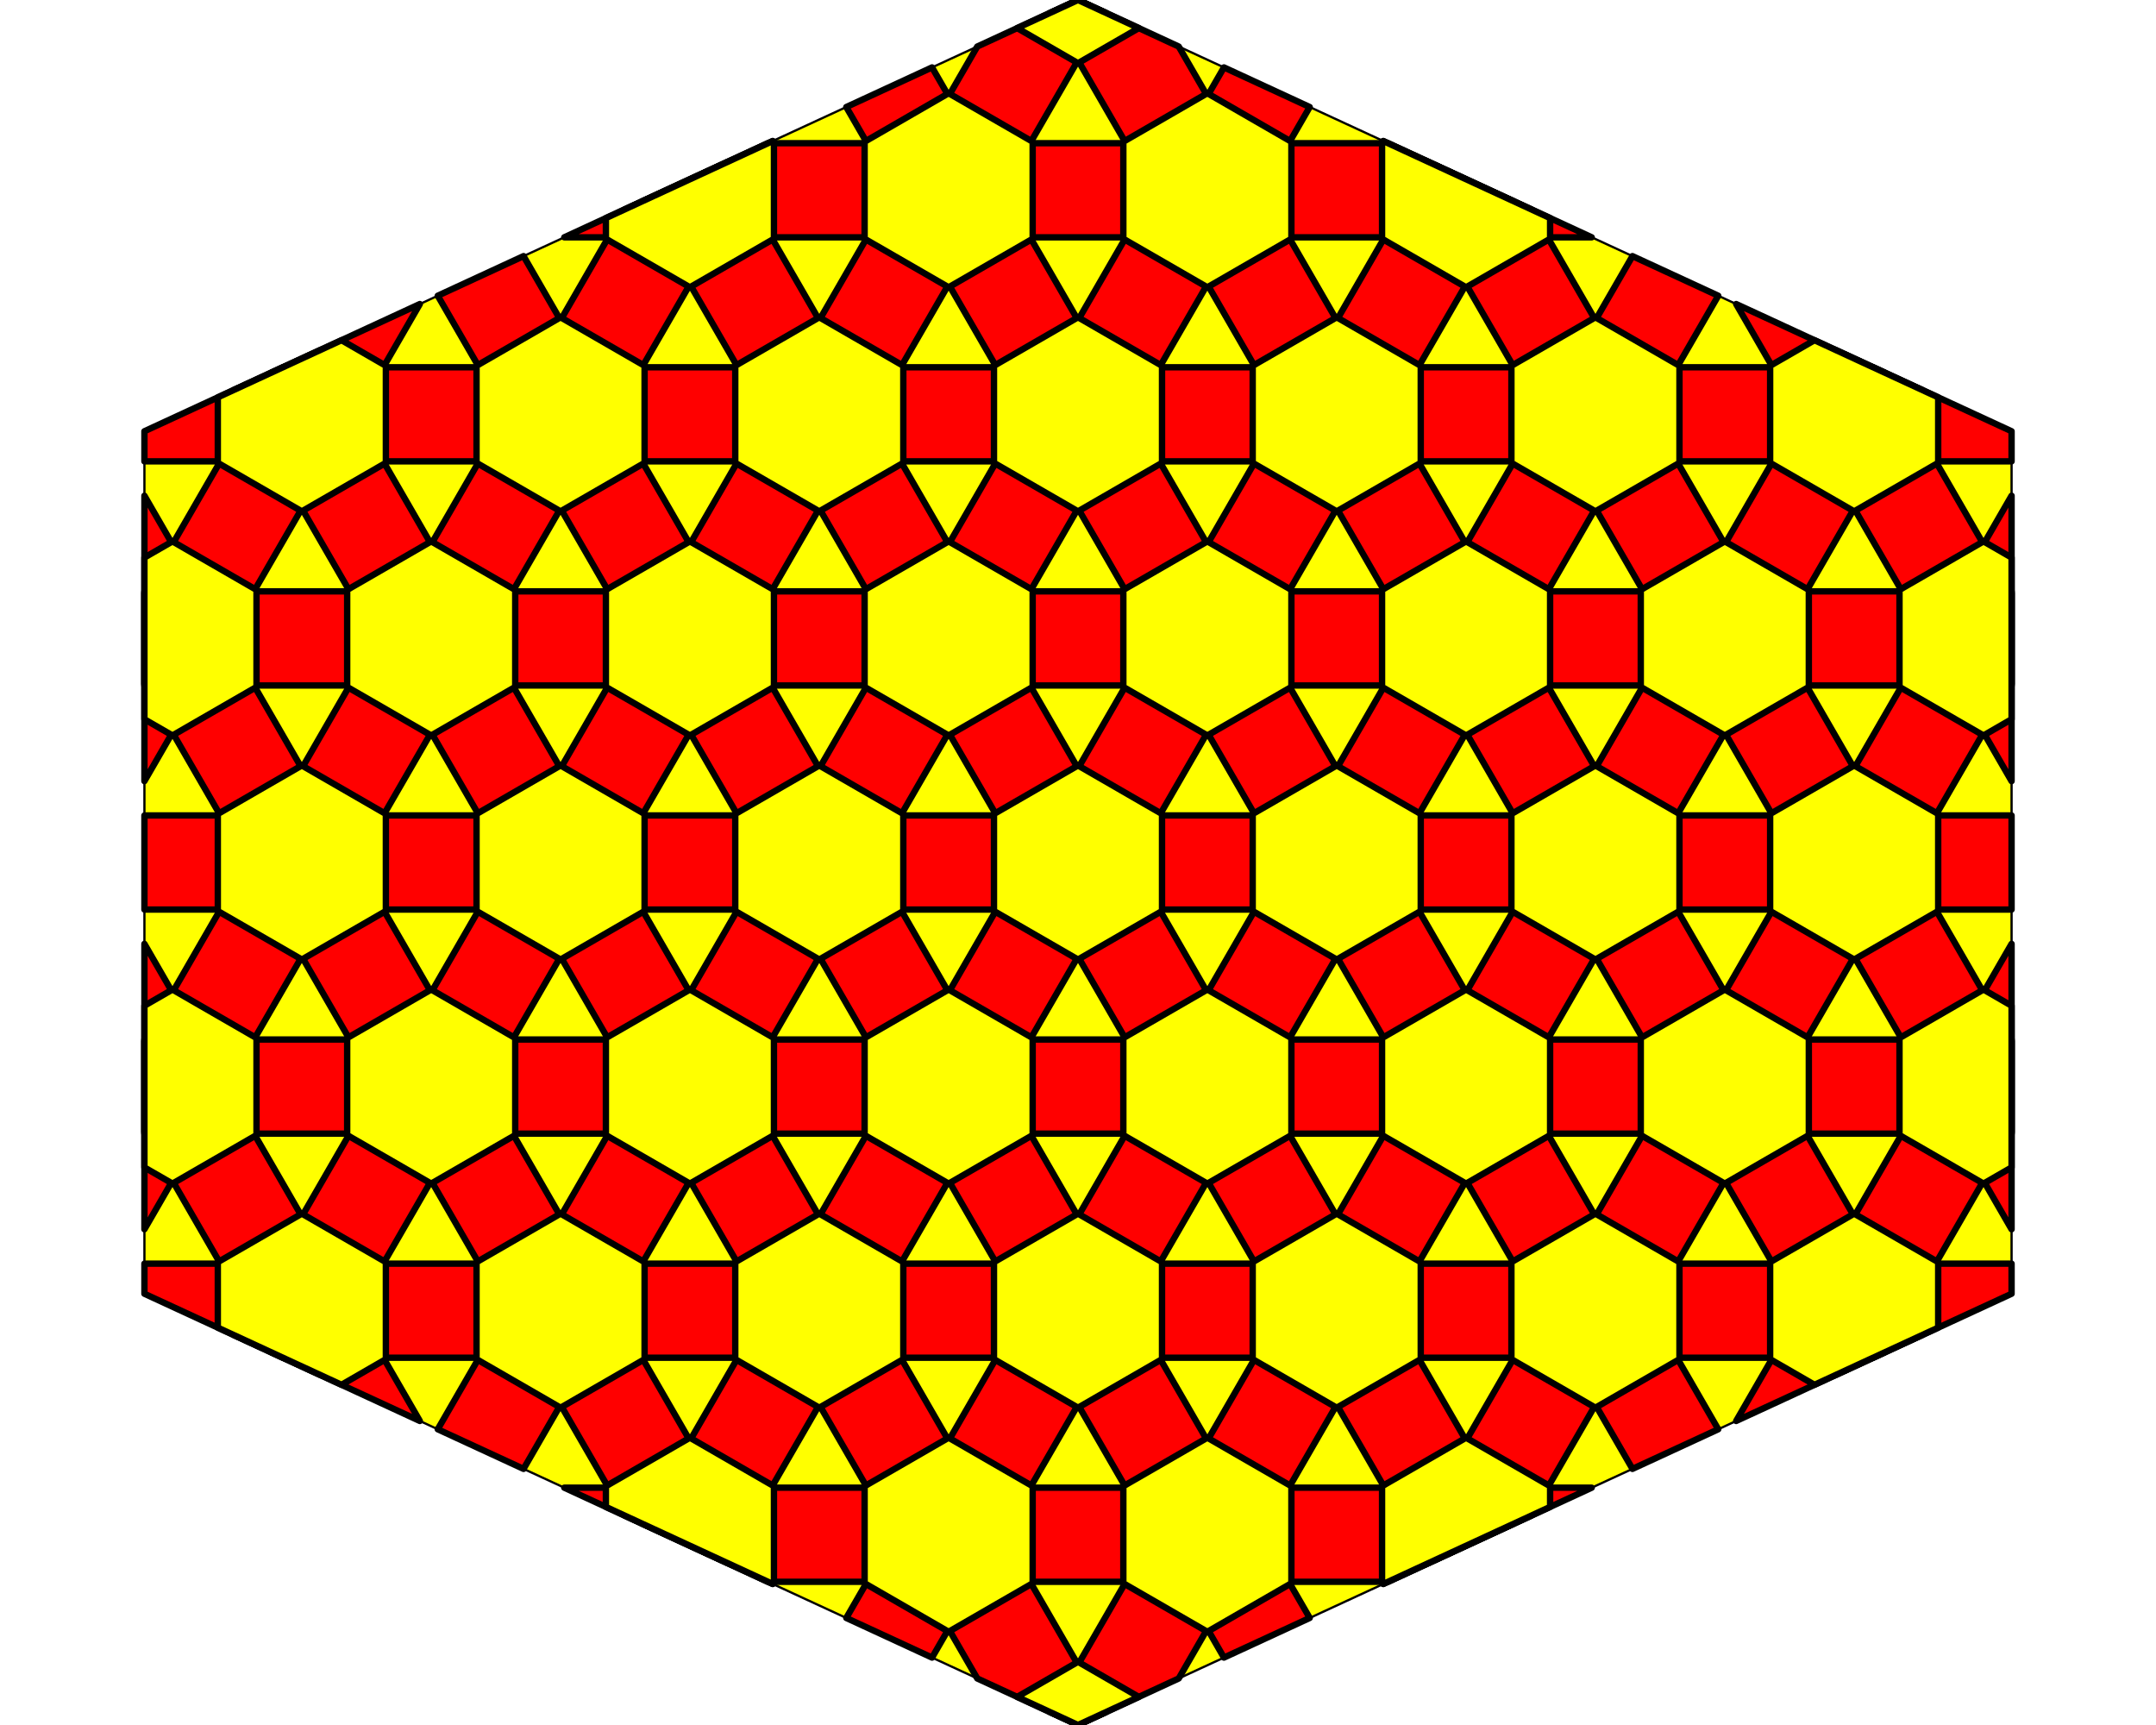 <?xml version='1.0' encoding='UTF-8' ?>
<svg xmlns='http://www.w3.org/2000/svg' xmlns:xlink='http://www.w3.org/1999/xlink' class='svglite' data-engine-version='2.0' width='720.00pt' height='576.00pt' viewBox='0 0 720.00 576.00'>
<defs>
  <style type='text/css'><![CDATA[
    .svglite line, .svglite polyline, .svglite polygon, .svglite path, .svglite rect, .svglite circle {
      fill: none;
      stroke: #000000;
      stroke-linecap: round;
      stroke-linejoin: round;
      stroke-miterlimit: 10.00;
    }
  ]]></style>
</defs>
<rect width='100%' height='100%' style='stroke: none; fill: #FFFFFF;'/>
<defs>
  <clipPath id='cpMC4wMHw3MjAuMDB8MC4wMHw1NzYuMDA='>
    <rect x='0.00' y='0.00' width='720.00' height='576.00' />
  </clipPath>
</defs>
<g clip-path='url(#cpMC4wMHw3MjAuMDB8MC4wMHw1NzYuMDA=)'>
<polygon points='360.00,0.00 48.23,144.00 48.23,432.00 360.00,576.00 671.77,432.00 671.77,144.00 ' style='stroke-width: 0.75; fill: #FFFF00;' />
<polygon points='369.56,571.59 360.00,576.00 350.44,571.59 369.56,571.59 ' style='stroke-width: 2.13; stroke-linecap: square; fill: #FF0000;' />
<polygon points='531.56,496.76 463.52,528.19 256.48,528.19 188.44,496.76 531.56,496.76 ' style='stroke-width: 2.13; stroke-linecap: square; fill: #FF0000;' />
<polygon points='671.77,421.94 671.77,432.00 625.52,453.36 94.48,453.36 48.23,432.00 48.23,421.94 671.77,421.94 ' style='stroke-width: 2.13; stroke-linecap: square; fill: #FF0000;' />
<polygon points='671.77,347.11 671.77,378.54 48.23,378.54 48.23,347.11 671.77,347.11 ' style='stroke-width: 2.13; stroke-linecap: square; fill: #FF0000;' />
<polygon points='671.77,272.29 671.77,303.71 48.23,303.71 48.23,272.29 671.77,272.29 ' style='stroke-width: 2.13; stroke-linecap: square; fill: #FF0000;' />
<polygon points='671.77,197.46 671.77,228.89 48.23,228.89 48.23,197.46 671.77,197.46 ' style='stroke-width: 2.13; stroke-linecap: square; fill: #FF0000;' />
<polygon points='625.52,122.64 671.77,144.00 671.77,154.06 48.23,154.06 48.23,144.00 94.48,122.64 625.52,122.64 ' style='stroke-width: 2.13; stroke-linecap: square; fill: #FF0000;' />
<polygon points='463.52,47.81 531.56,79.24 188.44,79.24 256.48,47.81 463.52,47.81 ' style='stroke-width: 2.13; stroke-linecap: square; fill: #FF0000;' />
<polygon points='350.44,4.41 360.00,0.00 369.56,4.41 350.44,4.41 ' style='stroke-width: 2.13; stroke-linecap: square; fill: #FF0000;' />
<polygon points='671.77,315.17 671.77,378.02 629.27,451.63 579.79,474.48 671.77,315.17 ' style='stroke-width: 2.13; stroke-linecap: square; fill: #FF0000;' />
<polygon points='671.77,165.52 671.77,228.37 511.46,506.05 461.97,528.90 671.77,165.52 ' style='stroke-width: 2.13; stroke-linecap: square; fill: #FF0000;' />
<polygon points='613.37,117.03 642.02,130.26 393.64,560.46 360.00,576.00 350.83,571.76 613.37,117.03 ' style='stroke-width: 2.13; stroke-linecap: square; fill: #FF0000;' />
<polygon points='545.16,85.52 573.81,98.75 311.26,553.49 282.62,540.26 545.16,85.52 ' style='stroke-width: 2.13; stroke-linecap: square; fill: #FF0000;' />
<polygon points='476.95,54.02 505.60,67.25 243.05,521.98 214.40,508.75 476.95,54.02 ' style='stroke-width: 2.13; stroke-linecap: square; fill: #FF0000;' />
<polygon points='408.74,22.51 437.38,35.74 174.84,490.48 146.19,477.25 408.74,22.51 ' style='stroke-width: 2.13; stroke-linecap: square; fill: #FF0000;' />
<polygon points='326.36,15.54 360.00,0.00 369.17,4.24 106.63,458.97 77.98,445.74 326.36,15.54 ' style='stroke-width: 2.13; stroke-linecap: square; fill: #FF0000;' />
<polygon points='208.54,69.95 258.03,47.10 48.23,410.48 48.23,347.63 208.54,69.95 ' style='stroke-width: 2.13; stroke-linecap: square; fill: #FF0000;' />
<polygon points='90.73,124.37 140.21,101.52 48.23,260.83 48.23,197.98 90.73,124.37 ' style='stroke-width: 2.13; stroke-linecap: square; fill: #FF0000;' />
<polygon points='140.21,474.48 90.73,451.63 48.23,378.02 48.23,315.17 140.21,474.48 ' style='stroke-width: 2.13; stroke-linecap: square; fill: #FF0000;' />
<polygon points='258.03,528.90 208.54,506.05 48.23,228.37 48.23,165.52 258.03,528.90 ' style='stroke-width: 2.13; stroke-linecap: square; fill: #FF0000;' />
<polygon points='369.17,571.76 360.00,576.00 326.36,560.46 77.98,130.26 106.63,117.03 369.17,571.76 ' style='stroke-width: 2.13; stroke-linecap: square; fill: #FF0000;' />
<polygon points='437.38,540.26 408.74,553.49 146.19,98.75 174.84,85.52 437.38,540.26 ' style='stroke-width: 2.13; stroke-linecap: square; fill: #FF0000;' />
<polygon points='505.60,508.75 476.95,521.98 214.40,67.25 243.05,54.02 505.60,508.75 ' style='stroke-width: 2.13; stroke-linecap: square; fill: #FF0000;' />
<polygon points='573.81,477.25 545.16,490.48 282.62,35.74 311.26,22.51 573.81,477.25 ' style='stroke-width: 2.13; stroke-linecap: square; fill: #FF0000;' />
<polygon points='642.02,445.74 613.37,458.97 350.83,4.24 360.00,0.00 393.64,15.54 642.02,445.74 ' style='stroke-width: 2.13; stroke-linecap: square; fill: #FF0000;' />
<polygon points='671.77,347.63 671.77,410.48 461.97,47.10 511.46,69.95 671.77,347.63 ' style='stroke-width: 2.13; stroke-linecap: square; fill: #FF0000;' />
<polygon points='671.77,197.98 671.77,260.83 579.79,101.52 629.27,124.37 671.77,197.98 ' style='stroke-width: 2.13; stroke-linecap: square; fill: #FF0000;' />
<polygon points='100.80,255.60 72.74,271.80 72.74,304.20 100.80,320.40 128.86,304.20 128.86,271.80 ' style='stroke-width: 2.13; fill: #FFFF00;' />
<polygon points='144.00,330.42 115.94,346.62 115.94,379.02 144.00,395.22 172.06,379.02 172.06,346.62 ' style='stroke-width: 2.13; fill: #FFFF00;' />
<polygon points='144.00,180.78 115.94,196.98 115.94,229.38 144.00,245.58 172.06,229.38 172.06,196.98 ' style='stroke-width: 2.13; fill: #FFFF00;' />
<polygon points='187.20,405.25 159.14,421.45 159.14,453.85 187.20,470.05 215.26,453.85 215.26,421.45 ' style='stroke-width: 2.13; fill: #FFFF00;' />
<polygon points='187.20,255.60 159.14,271.80 159.14,304.20 187.20,320.40 215.26,304.20 215.26,271.80 ' style='stroke-width: 2.13; fill: #FFFF00;' />
<polygon points='187.20,105.95 159.14,122.15 159.14,154.55 187.20,170.75 215.26,154.55 215.26,122.15 ' style='stroke-width: 2.13; fill: #FFFF00;' />
<polygon points='230.40,330.42 202.34,346.62 202.34,379.02 230.40,395.22 258.46,379.02 258.46,346.62 ' style='stroke-width: 2.13; fill: #FFFF00;' />
<polygon points='230.40,180.78 202.34,196.98 202.34,229.38 230.40,245.58 258.46,229.38 258.46,196.98 ' style='stroke-width: 2.13; fill: #FFFF00;' />
<polygon points='273.60,405.25 245.54,421.45 245.54,453.85 273.60,470.05 301.66,453.85 301.66,421.45 ' style='stroke-width: 2.13; fill: #FFFF00;' />
<polygon points='273.60,255.60 245.54,271.80 245.54,304.20 273.60,320.40 301.66,304.20 301.66,271.80 ' style='stroke-width: 2.13; fill: #FFFF00;' />
<polygon points='273.60,105.95 245.54,122.15 245.54,154.55 273.60,170.75 301.66,154.55 301.66,122.15 ' style='stroke-width: 2.13; fill: #FFFF00;' />
<polygon points='316.80,330.42 288.74,346.62 288.74,379.02 316.80,395.22 344.86,379.02 344.86,346.62 ' style='stroke-width: 2.13; fill: #FFFF00;' />
<polygon points='316.80,180.78 288.74,196.98 288.74,229.38 316.80,245.58 344.86,229.38 344.86,196.98 ' style='stroke-width: 2.13; fill: #FFFF00;' />
<polygon points='316.80,480.07 288.74,496.27 288.74,528.67 316.80,544.87 344.86,528.67 344.86,496.27 ' style='stroke-width: 2.13; fill: #FFFF00;' />
<polygon points='316.80,31.13 288.74,47.33 288.74,79.73 316.80,95.93 344.86,79.73 344.86,47.33 ' style='stroke-width: 2.13; fill: #FFFF00;' />
<polygon points='360.00,405.25 331.94,421.45 331.94,453.85 360.00,470.05 388.06,453.85 388.06,421.45 ' style='stroke-width: 2.13; fill: #FFFF00;' />
<polygon points='360.00,255.60 331.94,271.80 331.94,304.20 360.00,320.40 388.06,304.20 388.06,271.80 ' style='stroke-width: 2.13; fill: #FFFF00;' />
<polygon points='360.00,105.95 331.94,122.15 331.94,154.55 360.00,170.75 388.06,154.55 388.06,122.15 ' style='stroke-width: 2.13; fill: #FFFF00;' />
<polygon points='403.20,480.07 375.14,496.27 375.14,528.67 403.20,544.87 431.26,528.67 431.26,496.27 ' style='stroke-width: 2.13; fill: #FFFF00;' />
<polygon points='403.20,330.42 375.14,346.62 375.14,379.02 403.20,395.22 431.26,379.02 431.26,346.62 ' style='stroke-width: 2.13; fill: #FFFF00;' />
<polygon points='403.20,180.78 375.14,196.98 375.14,229.38 403.20,245.58 431.26,229.38 431.26,196.98 ' style='stroke-width: 2.13; fill: #FFFF00;' />
<polygon points='403.20,31.13 375.14,47.33 375.14,79.73 403.20,95.93 431.26,79.73 431.26,47.33 ' style='stroke-width: 2.13; fill: #FFFF00;' />
<polygon points='446.40,405.25 418.34,421.45 418.34,453.85 446.40,470.05 474.46,453.85 474.46,421.45 ' style='stroke-width: 2.13; fill: #FFFF00;' />
<polygon points='446.40,255.60 418.34,271.80 418.34,304.20 446.40,320.40 474.46,304.20 474.46,271.80 ' style='stroke-width: 2.13; fill: #FFFF00;' />
<polygon points='446.40,105.95 418.34,122.15 418.34,154.55 446.40,170.75 474.46,154.55 474.46,122.15 ' style='stroke-width: 2.13; fill: #FFFF00;' />
<polygon points='489.60,330.42 461.54,346.62 461.54,379.02 489.60,395.22 517.66,379.02 517.66,346.62 ' style='stroke-width: 2.13; fill: #FFFF00;' />
<polygon points='489.60,180.78 461.54,196.98 461.54,229.38 489.60,245.58 517.66,229.38 517.66,196.98 ' style='stroke-width: 2.13; fill: #FFFF00;' />
<polygon points='532.80,405.25 504.74,421.45 504.74,453.85 532.80,470.05 560.86,453.85 560.86,421.45 ' style='stroke-width: 2.13; fill: #FFFF00;' />
<polygon points='532.80,255.60 504.74,271.80 504.74,304.20 532.80,320.40 560.86,304.20 560.86,271.80 ' style='stroke-width: 2.13; fill: #FFFF00;' />
<polygon points='532.80,105.95 504.74,122.15 504.74,154.55 532.80,170.75 560.86,154.55 560.86,122.15 ' style='stroke-width: 2.13; fill: #FFFF00;' />
<polygon points='576.00,330.42 547.94,346.62 547.94,379.02 576.00,395.22 604.06,379.02 604.06,346.62 ' style='stroke-width: 2.13; fill: #FFFF00;' />
<polygon points='576.00,180.78 547.94,196.98 547.94,229.38 576.00,245.58 604.06,229.38 604.06,196.98 ' style='stroke-width: 2.13; fill: #FFFF00;' />
<polygon points='619.20,255.60 591.14,271.80 591.14,304.20 619.20,320.40 647.26,304.20 647.26,271.80 ' style='stroke-width: 2.13; fill: #FFFF00;' />
<polygon points='57.60,330.42 85.66,346.62 85.66,379.02 57.60,395.22 48.23,389.82 48.23,335.83 57.60,330.42 ' style='stroke-width: 2.13; fill: #FFFF00;' />
<polygon points='57.60,180.78 85.66,196.98 85.66,229.38 57.60,245.58 48.23,240.17 48.23,186.18 57.60,180.78 ' style='stroke-width: 2.13; fill: #FFFF00;' />
<polygon points='72.74,421.45 100.80,405.25 128.86,421.45 128.86,453.85 114.05,462.40 72.74,443.32 72.74,421.45 ' style='stroke-width: 2.13; fill: #FFFF00;' />
<polygon points='128.86,122.15 128.86,154.55 100.80,170.75 72.74,154.55 72.74,132.68 114.05,113.60 128.86,122.15 ' style='stroke-width: 2.13; fill: #FFFF00;' />
<polygon points='258.46,47.33 258.46,79.73 230.40,95.93 202.34,79.73 202.34,72.82 258.05,47.09 258.46,47.33 ' style='stroke-width: 2.13; fill: #FFFF00;' />
<polygon points='202.34,496.27 230.40,480.07 258.46,496.27 258.46,528.67 258.05,528.91 202.34,503.18 202.34,496.27 ' style='stroke-width: 2.13; fill: #FFFF00;' />
<polygon points='360.00,554.90 380.31,566.62 360.00,576.00 339.69,566.62 360.00,554.90 ' style='stroke-width: 2.13; fill: #FFFF00;' />
<polygon points='360.00,21.10 339.69,9.38 360.00,0.00 380.31,9.38 360.00,21.10 ' style='stroke-width: 2.13; fill: #FFFF00;' />
<polygon points='461.54,528.67 461.54,496.27 489.60,480.07 517.66,496.27 517.66,503.18 461.95,528.91 461.54,528.67 ' style='stroke-width: 2.13; fill: #FFFF00;' />
<polygon points='517.66,79.73 489.60,95.93 461.54,79.73 461.54,47.33 461.95,47.09 517.66,72.82 517.66,79.73 ' style='stroke-width: 2.13; fill: #FFFF00;' />
<polygon points='591.14,453.85 591.14,421.45 619.20,405.25 647.26,421.45 647.26,443.32 605.95,462.40 591.14,453.85 ' style='stroke-width: 2.13; fill: #FFFF00;' />
<polygon points='647.26,154.55 619.20,170.75 591.14,154.55 591.14,122.15 605.95,113.60 647.26,132.68 647.26,154.55 ' style='stroke-width: 2.13; fill: #FFFF00;' />
<polygon points='662.40,395.22 634.34,379.02 634.34,346.62 662.40,330.42 671.77,335.83 671.77,389.82 662.40,395.22 ' style='stroke-width: 2.13; fill: #FFFF00;' />
<polygon points='662.40,245.58 634.34,229.38 634.34,196.98 662.40,180.78 671.77,186.18 671.77,240.17 662.40,245.58 ' style='stroke-width: 2.13; fill: #FFFF00;' />
</g>
</svg>
